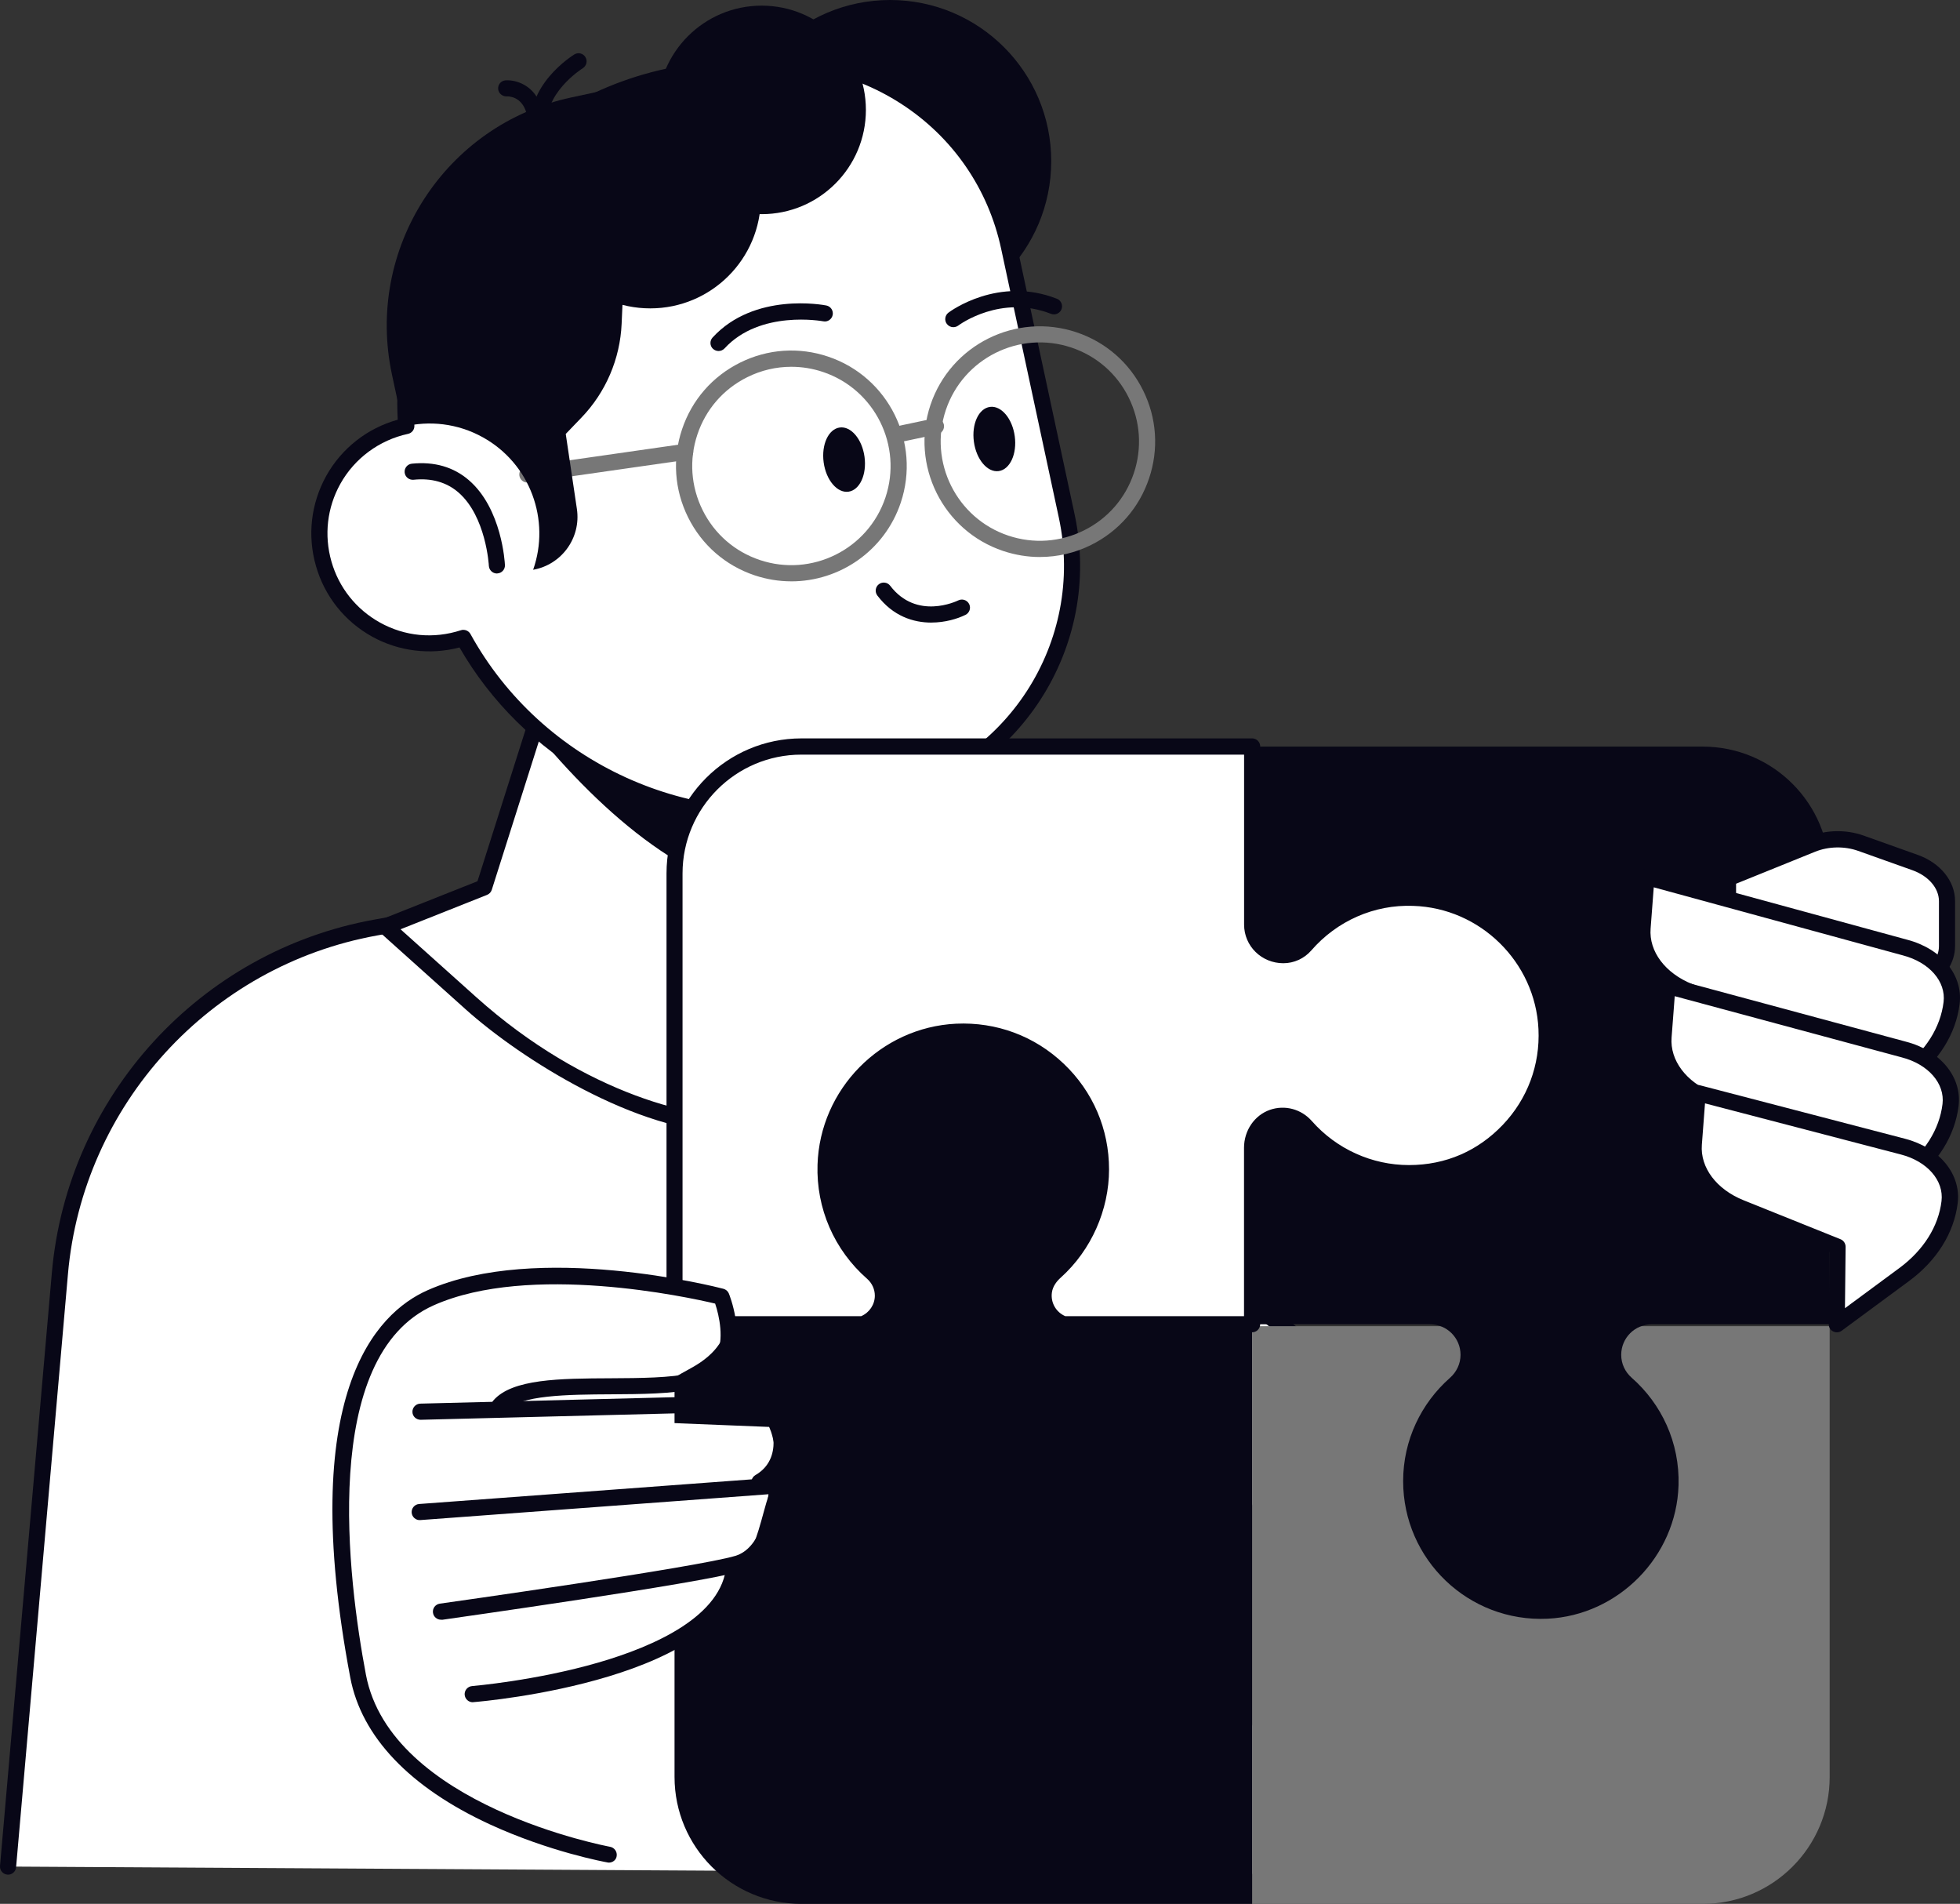 <?xml version="1.0" encoding="UTF-8"?>
<svg id="Capa_2" data-name="Capa 2" xmlns="http://www.w3.org/2000/svg" viewBox="0 0 864.97 840">
  <rect x="0" y="0" width="864.97" height="840" fill="#333333" stroke="none"/>
  <defs>
    <style>
      .cls-1 {
        fill: #777;
      }

      .cls-1, .cls-2, .cls-3 {
        stroke-width: 0px;
      }

      .cls-2 {
        fill: #080717;
      }

      .cls-3 {
        fill: #fff;
      }
    </style>
  </defs>
  <g id="Capa_1-2" data-name="Capa 1">
    <g id="_Layer_" data-name="&amp;lt;Layer&amp;gt;">
      <g>
        <g>
          <path class="cls-3" d="m3.54,823.54l22.87-261.65c6.7-76.46,63.74-138.98,139.27-152.63l132-23.84,374.31,278.65-11.4,163.32-657.05-3.85Z"/>
          <path class="cls-2" d="m660.59,830.91h-.25c-1.96-.14-3.46-1.85-3.31-3.81l11.26-161.36-371.49-276.58-130.47,23.59c-73.75,13.32-129.83,74.78-136.35,149.46L7.1,823.86c-.18,1.96-1.89,3.42-3.85,3.24-1.96-.18-3.42-1.89-3.24-3.85l22.87-261.65c6.8-77.85,65.27-141.94,142.19-155.84l132-23.84c.96-.18,1.96.07,2.74.64l374.31,278.65c.96.71,1.5,1.89,1.43,3.1l-11.4,163.32c-.14,1.82-1.71,3.28-3.56,3.28Z"/>
        </g>
        <g>
          <circle class="cls-2" cx="392.81" cy="71.11" r="71.11"/>
          <g>
            <path class="cls-3" d="m213.64,391.48l48.45-152.67,125.23,39.73-43.64,137.49c18.06,19.27,29.71,41.22,17.49,60.32-29.89,46.78-115.68,0-153.38-33.81l-37.69-33.81,43.54-17.24Z"/>
            <path class="cls-2" d="m321.66,499.68c-40.26,0-91.6-32.31-116.25-54.44l-37.69-33.81c-.93-.82-1.35-2.07-1.14-3.28s1.03-2.24,2.17-2.67l41.97-16.67,47.92-151.06c.61-1.89,2.6-2.92,4.49-2.32l125.23,39.73c.89.29,1.64.93,2.1,1.75.43.86.53,1.82.25,2.71l-43,135.56c22.2,24.3,27.75,45.53,16.5,63.13-7.52,11.79-18.78,18.78-33.42,20.77-2.96.43-6.02.61-9.12.61Zm-144.9-89.68l33.42,29.96c48.24,43.25,98.97,54.9,119.64,52.09,12.47-1.71,22.02-7.62,28.4-17.56,9.51-14.89,3.74-33.7-17.1-55.97-.89-.93-1.18-2.28-.78-3.53l42.54-134.1-118.5-37.59-47.35,149.28c-.32,1.03-1.1,1.85-2.07,2.24l-38.19,15.18Z"/>
          </g>
          <path class="cls-2" d="m238.65,325.85l33.17-88,118.64,43.47-36.91,114.29c-42.65,2.6-84.47-33.56-114.9-69.76Z"/>
          <g>
            <path class="cls-3" d="m179.29,187.97c-5.31-71.97,43.07-138.63,115.61-154.2l25.58-5.49c56.76-12.18,112.62,23.94,124.8,80.7l25.47,118.68c12.18,56.76-23.94,112.62-80.7,124.8l-20.31,4.35c-67.3,14.43-133.71-18.03-165.28-75.35-12.36,4.03-26.33,3.14-38.59-3.71-23.41-13.04-31.85-42.58-18.81-65.98,7.09-12.72,19.03-20.98,32.21-23.8Z"/>
            <path class="cls-2" d="m338.34,363.69c-54.97,0-107.56-29.39-135.56-78.03-12.97,3.42-26.9,1.71-38.62-4.81-12.15-6.77-20.95-17.85-24.76-31.25-3.81-13.4-2.17-27.43,4.56-39.62,6.77-12.18,18.17-21.09,31.57-24.8-3.92-73.18,46.6-139.45,118.61-154.91l25.58-5.49c28.36-6.09,57.43-.75,81.8,15,24.37,15.75,41.15,40.08,47.24,68.44l25.47,118.68c12.58,58.57-24.87,116.47-83.44,129.01l-20.31,4.35c-10.69,2.32-21.45,3.42-32.14,3.42Zm-133.85-85.79c1.28,0,2.49.68,3.14,1.85,31.39,56.97,97.76,87.25,161.39,73.57l20.31-4.35c54.72-11.76,89.71-65.84,77.95-120.56l-25.47-118.68c-5.7-26.51-21.38-49.24-44.14-63.95-22.77-14.71-49.91-19.7-76.42-14l-25.58,5.49c-69.55,14.93-118.04,79.59-112.8,150.42.14,1.78-1.07,3.38-2.81,3.74-12.68,2.74-23.59,10.8-29.86,22.05-5.84,10.51-7.23,22.62-3.95,34.2,3.28,11.54,10.9,21.13,21.38,26.97,11.01,6.13,23.69,7.34,35.77,3.42.36-.14.75-.18,1.1-.18Z"/>
          </g>
          <path class="cls-1" d="m458.94,245.76c-5.45,0-10.9-.89-16.25-2.67-26.61-8.91-40.97-37.84-32.07-64.42h0c8.94-26.61,37.84-40.97,64.42-32.07,12.9,4.31,23.34,13.4,29.39,25.58,6.06,12.18,7.02,25.97,2.67,38.87-4.31,12.9-13.4,23.34-25.58,29.39-7.09,3.53-14.82,5.31-22.59,5.31Zm-41.54-64.84c-7.66,22.87,4.7,47.74,27.58,55.4,11.08,3.71,22.94,2.89,33.42-2.32s18.28-14.18,21.98-25.26,2.89-22.94-2.32-33.42c-5.2-10.47-14.18-18.28-25.26-21.98-22.87-7.66-47.71,4.7-55.4,27.58h0Z"/>
          <path class="cls-1" d="m349.2,256.49c-5.34,0-10.8-.86-16.14-2.64-12.9-4.31-23.34-13.4-29.39-25.58s-7.02-25.97-2.67-38.87h0c4.31-12.9,13.4-23.34,25.58-29.39,12.18-6.06,25.97-7.02,38.87-2.67,26.61,8.91,40.97,37.84,32.07,64.42-7.13,21.31-27.01,34.74-48.31,34.74Zm0-94.66c-6.66,0-13.32,1.53-19.45,4.6-10.47,5.2-18.28,14.18-21.98,25.26h0c-3.71,11.08-2.89,22.94,2.32,33.42s14.18,18.28,25.26,21.98c22.87,7.66,47.74-4.7,55.4-27.58s-4.7-47.74-27.58-55.4c-4.56-1.53-9.26-2.28-13.97-2.28Z"/>
          <path class="cls-1" d="m232.74,212.91c-1.75,0-3.28-1.28-3.53-3.06-.29-1.96,1.07-3.74,3.03-4.03l69.62-9.98c1.92-.29,3.74,1.07,4.03,3.03.29,1.96-1.07,3.74-3.03,4.03l-69.62,9.98c-.18,0-.32.04-.5.04Z"/>
          <path class="cls-1" d="m396.34,195.17c-1.64,0-3.14-1.14-3.49-2.81-.39-1.92.82-3.81,2.74-4.24l16.71-3.53c1.92-.43,3.81.82,4.24,2.74.39,1.92-.82,3.81-2.74,4.24l-16.71,3.53c-.25.04-.5.07-.75.07Z"/>
          <path class="cls-2" d="m363.49,204.01c1.07,7.84,5.99,13.61,10.94,12.93,4.99-.68,8.16-7.59,7.09-15.39-1.07-7.84-5.99-13.61-10.94-12.93-4.99.68-8.16,7.59-7.09,15.39Z"/>
          <path class="cls-2" d="m429.79,194.92c1.07,7.84,5.99,13.61,10.94,12.93,4.99-.68,8.16-7.59,7.09-15.39-1.07-7.84-5.99-13.61-10.94-12.93-4.99.68-8.16,7.55-7.09,15.39Z"/>
          <path class="cls-2" d="m411.02,274.69c-7.95,0-16.92-2.81-23.84-11.94-1.18-1.57-.89-3.81.68-4.99s3.81-.89,4.99.68c11.69,15.32,29.32,6.8,30.07,6.45,1.75-.86,3.88-.14,4.77,1.6s.18,3.88-1.57,4.77c-3.53,1.75-9.01,3.42-15.11,3.42Z"/>
          <path class="cls-2" d="m317.1,154.87c-.86,0-1.71-.32-2.42-.93-1.46-1.32-1.53-3.6-.21-5.02,18.46-20.13,48.92-14.39,50.2-14.14,1.92.39,3.17,2.24,2.81,4.17-.39,1.92-2.24,3.21-4.17,2.81-.29-.04-27.86-5.17-43.57,11.97-.71.75-1.67,1.14-2.64,1.14Z"/>
          <path class="cls-2" d="m420.71,144.36c-1.07,0-2.14-.5-2.85-1.43-1.18-1.57-.86-3.81.71-4.99.89-.68,22.05-16.25,47.85-6.13,1.82.71,2.74,2.78,2.03,4.63-.71,1.82-2.78,2.74-4.63,2.03-22.02-8.62-40.22,4.63-40.97,5.2-.64.46-1.39.68-2.14.68Z"/>
          <path class="cls-2" d="m219.3,253.03c-1.89,0-3.46-1.5-3.56-3.38,0-.21-1.21-21.84-13.47-32.42-5.24-4.49-11.86-6.38-19.77-5.56-1.96.18-3.71-1.21-3.92-3.17-.21-1.96,1.21-3.71,3.17-3.92,9.9-1,18.38,1.43,25.15,7.27,14.61,12.58,15.89,36.45,15.93,37.44.11,1.96-1.43,3.63-3.38,3.71,0,.04-.07.04-.14.04Z"/>
          <path class="cls-2" d="m238.26,61.28c-1.71,0-3.21-1.21-3.49-2.92-3.67-20.34,17.78-33.78,18.7-34.35,1.67-1.03,3.85-.5,4.88,1.18s.5,3.88-1.18,4.92c-.18.11-18.21,11.47-15.43,27.01.36,1.92-.93,3.78-2.89,4.13-.18,0-.39.04-.61.04Z"/>
          <path class="cls-2" d="m235.73,52.41c-1.57,0-2.99-1.03-3.42-2.6-2.1-7.41-8.05-7.34-8.69-7.27-1.92.04-3.63-1.35-3.78-3.31s1.32-3.63,3.24-3.78c4.24-.32,13.04,1.82,16.07,12.43.53,1.89-.57,3.88-2.46,4.42-.29.07-.64.11-.96.11Z"/>
          <path class="cls-2" d="m275.03,117c0-33.92,15.28-64.74,40.12-87.54l-63.06,13.54c-55.62,11.9-91.06,66.7-79.09,122.35l4.92,22.94c11.51-2.85,24.05-1.53,35.2,4.67,20.95,11.65,29.86,36.55,22.16,58.43,12.61-2.24,21.2-14.11,19.31-26.83l-4.92-33.1,6.95-7.23c10.72-11.15,17.03-25.87,17.71-41.33l.93-20.74c-.14-1.75-.21-3.46-.21-5.17Z"/>
          <circle class="cls-2" cx="336.13" cy="48.49" r="46"/>
          <circle class="cls-2" cx="286.96" cy="87.25" r="48.81"/>
        </g>
        <g>
          <path class="cls-1" d="m481.46,773.3c19.06.61,36.2-7.66,47.74-20.91,2.42-2.78,5.95-4.38,9.62-4.38h.25c7.48,0,13.5,6.02,13.5,13.47v78.52h198.88c30.93,0,56.01-25.08,56.01-56.01v-198.88h-254.88v78.52c0,7.45-6.02,13.47-13.47,13.47h0c-3.92,0-7.59-1.75-10.19-4.7-11.12-12.61-27.4-20.63-45.53-20.63-34.56,0-62.35,28.82-60.71,63.74,1.46,31.28,27.47,56.83,58.79,57.79Z"/>
          <path class="cls-2" d="m740.76,655.41c.57-18.99-7.55-36.02-20.7-47.56-2.92-2.57-4.6-6.2-4.6-10.08h0c0-7.45,6.02-13.47,13.47-13.47h78.52v-198.88c0-30.93-25.08-56.01-56.01-56.01h-198.88v254.88h78.52c7.45,0,13.47,6.02,13.47,13.47h0c0,3.92-1.75,7.59-4.7,10.19-12.61,11.12-20.63,27.4-20.63,45.53,0,34.56,28.82,62.35,63.74,60.71,31.28-1.5,56.83-27.5,57.79-58.79Z"/>
          <g>
            <path class="cls-3" d="m623.68,396.08c-19.06-.61-36.2,7.66-47.74,20.91-2.42,2.78-5.95,4.38-9.62,4.38h-.25c-7.48,0-13.5-6.02-13.5-13.47v-78.52h-198.88c-30.93,0-56.01,25.08-56.01,56.01v198.88h83.08c5.2-1.89,8.91-6.8,8.91-12.61h0c0-3.88-1.67-7.52-4.6-10.08-13.15-11.51-21.31-28.57-20.7-47.56.96-31.32,26.51-57.29,57.79-58.79,34.92-1.67,63.74,26.15,63.74,60.71,0,17.96-7.8,34.02-20.17,45.14-2.57,2.32-4.56,5.31-5.02,8.69-.89,6.63,3.06,12.43,8.8,14.5h83.08v-77.85c0-5.88,3.46-11.44,9.01-13.36,5.49-1.89,11.08-.11,14.64,3.95,11.12,12.61,27.4,20.63,45.53,20.63,34.56,0,62.35-28.82,60.71-63.74-1.53-31.32-27.5-56.83-58.82-57.82Z"/>
            <path class="cls-2" d="m552.57,587.83h-83.08c-.43,0-.82-.07-1.21-.21-7.62-2.74-12.22-10.3-11.12-18.35.53-3.99,2.67-7.73,6.16-10.87,12.08-10.83,18.99-26.33,18.99-42.5s-6.31-30.5-17.74-41.4c-11.44-10.9-26.44-16.46-42.25-15.75-29.57,1.43-53.48,25.72-54.37,55.33-.53,17.14,6.59,33.45,19.49,44.75,3.67,3.24,5.81,7.87,5.81,12.75,0,7.13-4.52,13.57-11.26,16-.39.14-.78.21-1.21.21h-83.08c-1.96,0-3.56-1.6-3.56-3.56v-198.88c0-32.85,26.72-59.57,59.57-59.57h198.88c1.96,0,3.56,1.6,3.56,3.56v78.52c0,5.45,4.45,9.9,9.94,9.9,2.92,0,5.45-1.14,7.2-3.17,12.75-14.64,31.17-22.59,50.52-22.12h0c33.31,1.03,60.64,27.9,62.24,61.17.86,17.81-5.45,34.67-17.71,47.53-12.26,12.86-28.79,19.95-46.57,19.95s-35.98-7.95-48.2-21.84c-2.78-3.17-6.91-4.28-10.8-2.92-3.92,1.35-6.63,5.49-6.63,10.01v77.85c0,2.03-1.6,3.6-3.56,3.6Zm-82.41-7.13h78.84v-74.28c0-7.62,4.6-14.36,11.44-16.75,6.56-2.28,13.82-.36,18.49,4.95,10.87,12.33,26.51,19.42,42.86,19.42s30.5-6.31,41.4-17.74c10.9-11.44,16.5-26.44,15.75-42.25-1.39-29.57-25.72-53.48-55.33-54.37-17.21-.64-33.6,6.63-44.93,19.67-3.1,3.56-7.59,5.63-12.33,5.63-9.66,0-17.32-7.62-17.32-17.03v-75h-195.38c-28.93,0-52.44,23.51-52.44,52.44v195.31h78.84c3.63-1.57,6.02-5.13,6.02-9.05,0-2.85-1.25-5.52-3.38-7.41-14.54-12.72-22.52-31.07-21.91-50.34,1.03-33.31,27.9-60.64,61.17-62.24,17.78-.82,34.67,5.45,47.53,17.71,12.86,12.26,19.95,28.79,19.95,46.57s-7.77,35.59-21.34,47.78c-1.57,1.39-3.49,3.67-3.88,6.56-.61,4.45,1.82,8.69,5.95,10.44Z"/>
          </g>
          <path class="cls-2" d="m364.38,514c-.61,19.06,7.66,36.2,20.91,47.74,2.78,2.42,4.38,5.95,4.38,9.62v.25c0,7.48-6.02,13.5-13.47,13.5h-78.52v198.88c0,30.93,25.08,56.01,56.01,56.01h198.88v-254.88h-78.52c-7.45,0-13.47-6.02-13.47-13.47h0c0-3.92,1.75-7.59,4.7-10.19,12.61-11.12,20.63-27.4,20.63-45.53,0-34.56-28.82-62.35-63.74-60.71-31.28,1.5-56.83,27.47-57.79,58.79Z"/>
        </g>
        <g>
          <g>
            <path class="cls-3" d="m830.64,442.61l18.17-9.76c6.52-3.49,10.4-9.26,10.4-15.39v-19.84c0-7.3-5.52-13.97-14.14-17.03l-23.91-8.52c-6.88-2.46-14.82-2.28-21.52.43l-37.09,15.07v26.08c0,6.63,4.56,12.79,11.94,16.14l29.82,13.61c8.27,3.71,18.53,3.42,26.33-.78Z"/>
            <path class="cls-2" d="m816.71,449.52c-4.77,0-9.58-.96-13.82-2.92l-29.82-13.61c-8.66-3.95-14.04-11.37-14.04-19.38v-26.08c0-1.46.89-2.74,2.21-3.31l37.09-15.07c7.55-3.06,16.32-3.24,24.05-.5l23.91,8.52c10.01,3.56,16.5,11.58,16.5,20.38v19.84c0,7.48-4.6,14.39-12.29,18.53l-18.17,9.76h0c-4.63,2.57-10.12,3.85-15.61,3.85Zm-50.56-59.61v23.69c0,5.2,3.78,10.12,9.87,12.9l29.82,13.61c7.2,3.28,16.28,3.03,23.12-.64l18.17-9.76c5.34-2.89,8.55-7.45,8.55-12.26v-19.84c0-5.77-4.63-11.15-11.76-13.68l-23.91-8.52c-6.02-2.14-13.11-2-18.99.39l-34.88,14.11Z"/>
          </g>
          <g>
            <path class="cls-3" d="m811.83,462.2l-.36,34.24,29.71-21.91c11.47-8.48,18.6-19.84,20.09-32.03h0c1.32-10.87-7.2-20.98-20.59-24.48l-114.08-31.14-1.71,22.55c-.89,11.65,7.2,22.66,20.63,28.04l66.3,24.73Z"/>
            <path class="cls-2" d="m811.48,500c-.57,0-1.1-.14-1.64-.39-1.21-.61-1.96-1.85-1.92-3.21l.32-31.74-63.99-23.84c-14.96-6.02-23.94-18.42-22.91-31.64l1.71-22.55c.07-1.07.64-2.03,1.5-2.64s1.96-.78,2.99-.53l114.08,31.14c15.18,3.95,24.73,15.61,23.19,28.32-1.6,13.18-9.23,25.4-21.52,34.45l-29.71,21.91c-.61.46-1.35.71-2.1.71Zm-81.66-108.52l-1.39,18.24c-.78,10.08,6.45,19.67,18.38,24.48l66.27,24.69c1.43.53,2.32,1.89,2.32,3.38l-.29,27.08,23.94-17.67c10.69-7.87,17.32-18.38,18.67-29.57,1.1-9.09-6.27-17.53-17.96-20.59l-109.95-30.03Z"/>
          </g>
          <g>
            <path class="cls-3" d="m811.37,507.23l-.36,34.24,29.71-21.91c11.47-8.48,18.6-19.84,20.09-32.03h0c1.32-10.87-7.2-20.98-20.59-24.48l-104.39-28.15-1.71,22.55c-.89,11.65,7.2,22.66,20.63,28.04l56.61,21.73Z"/>
            <path class="cls-2" d="m811.05,545.04c-.57,0-1.1-.14-1.64-.39-1.21-.61-1.96-1.85-1.92-3.21l.32-31.78-54.33-20.84c-14.93-5.99-23.91-18.42-22.91-31.64l1.71-22.55c.07-1.07.64-2.03,1.5-2.64s1.96-.82,2.99-.53l104.39,28.15c15.18,3.95,24.73,15.61,23.19,28.32-1.6,13.18-9.23,25.4-21.52,34.45l-29.71,21.91c-.61.53-1.32.75-2.07.75Zm-71.97-105.53l-1.39,18.24c-.78,10.08,6.45,19.67,18.38,24.48l56.58,21.7c1.39.53,2.32,1.89,2.28,3.35l-.29,27.08,23.94-17.67c10.69-7.87,17.32-18.38,18.67-29.57,1.1-9.09-6.27-17.56-17.96-20.59l-100.22-27.01Z"/>
          </g>
          <g>
            <path class="cls-3" d="m810.94,550.02l-.36,34.24,29.71-21.91c11.47-8.48,18.6-19.84,20.09-32.03h0c1.32-10.87-7.2-20.98-20.59-24.48l-90.6-23.62-1.71,22.55c-.89,11.65,7.2,22.66,20.63,28.04l42.82,17.21Z"/>
            <path class="cls-2" d="m810.62,587.83c-.57,0-1.1-.14-1.64-.39-1.21-.61-1.96-1.85-1.92-3.21l.32-31.82-40.58-16.28c-14.89-5.99-23.84-18.38-22.84-31.6l1.71-22.55c.07-1.07.61-2.03,1.5-2.64.86-.61,1.96-.82,2.96-.53l90.6,23.62c15.21,3.95,24.76,15.61,23.23,28.36-1.6,13.18-9.23,25.4-21.52,34.45l-29.71,21.91c-.61.46-1.35.68-2.1.68Zm-58.18-101.04l-1.39,18.28c-.78,10.08,6.45,19.67,18.38,24.48l42.82,17.21c1.35.53,2.24,1.89,2.24,3.35l-.29,27.08,23.94-17.67c10.69-7.87,17.32-18.38,18.67-29.57,1.1-9.09-6.27-17.56-17.96-20.59l-86.43-22.55Z"/>
          </g>
        </g>
        <g>
          <path class="cls-3" d="m281.87,729.59l-25.69,88.89s-84.94-21.02-98.08-79.06c-13.15-58.04-15.57-149.64,32.1-166.92,47.67-17.28,128.19-.46,128.19-.46,0,0,11.01,18.28-13.47,31.6-24.48,13.32-33.7,23.19-33.7,23.19l68.19,2.74s6.06,11.61-.11,29.89c-6.16,18.28-7.34,48.38-57.43,70.12Z"/>
          <path class="cls-2" d="m268.72,821.79c-.21,0-.43,0-.64-.07-1.03-.18-25.55-4.67-51.87-16.78-35.41-16.32-56.72-38.73-61.64-64.84-23.62-125.02,11.26-160.72,34.13-170.84,48.45-21.48,127.19-1.53,130.54-.64,1.1.29,2,1.07,2.42,2.1.29.75,7.3,18.24.75,30.85-2.99,5.74-8.19,9.48-15.5,11.15-10.12,2.28-23.91,2.39-37.23,2.46-18.95.11-40.44.25-46.57,7.38-1.28,1.5-3.53,1.67-5.02.39s-1.67-3.53-.39-5.02c8.27-9.62,29.46-9.73,51.91-9.83,12.97-.07,26.33-.14,35.7-2.28,5.2-1.18,8.73-3.63,10.72-7.48,3.74-7.16,1.35-17.96-.43-23.19-12.04-2.85-81.77-18.03-124.09.71-50.66,22.45-37.87,121.49-30.03,163,10.94,57.86,106.81,75.78,107.77,75.96,1.92.36,3.21,2.21,2.89,4.13-.21,1.64-1.71,2.85-3.42,2.85Z"/>
          <path class="cls-2" d="m335.2,657.48c-1.21,0-2.42-.64-3.1-1.78-1-1.71-.43-3.88,1.28-4.88,12.54-7.3,7.23-22.77,4.85-28.25l-152.59,3.85c-1.96,0-3.6-1.5-3.63-3.46-.04-1.96,1.5-3.6,3.46-3.67l154.91-3.92c1.46.04,2.6.71,3.24,1.89,5.02,9.48,10.15,29.93-6.63,39.69-.53.39-1.18.53-1.78.53Z"/>
          <path class="cls-2" d="m194.61,714.63c-1.75,0-3.28-1.28-3.53-3.06-.29-1.96,1.07-3.74,3.03-4.03,1.14-.14,113.72-16.03,130.43-21.09,11.04-3.35,13.89-19.6,14.61-27.18l-153.66,11.4c-1.92.18-3.67-1.32-3.81-3.28s1.32-3.67,3.28-3.81l157.72-11.69c1-.07,1.96.29,2.71.96.71.68,1.14,1.64,1.14,2.64,0,1.32-.5,31.96-19.95,37.84-17.21,5.2-126.84,20.66-131.47,21.34-.14-.07-.32-.04-.5-.04Z"/>
          <path class="cls-2" d="m208.62,751.04c-1.85,0-3.38-1.43-3.56-3.28-.14-1.96,1.28-3.67,3.28-3.85.29-.04,28.04-2.35,55.79-10.4,24.8-7.2,54.72-20.49,56.43-42.97.14-1.96,1.85-3.42,3.81-3.28,1.96.14,3.42,1.85,3.28,3.81-3.74,49.99-114.05,59.57-118.75,59.93-.11.04-.21.04-.28.04Z"/>
        </g>
      </g>
    </g>
  </g>
</svg>